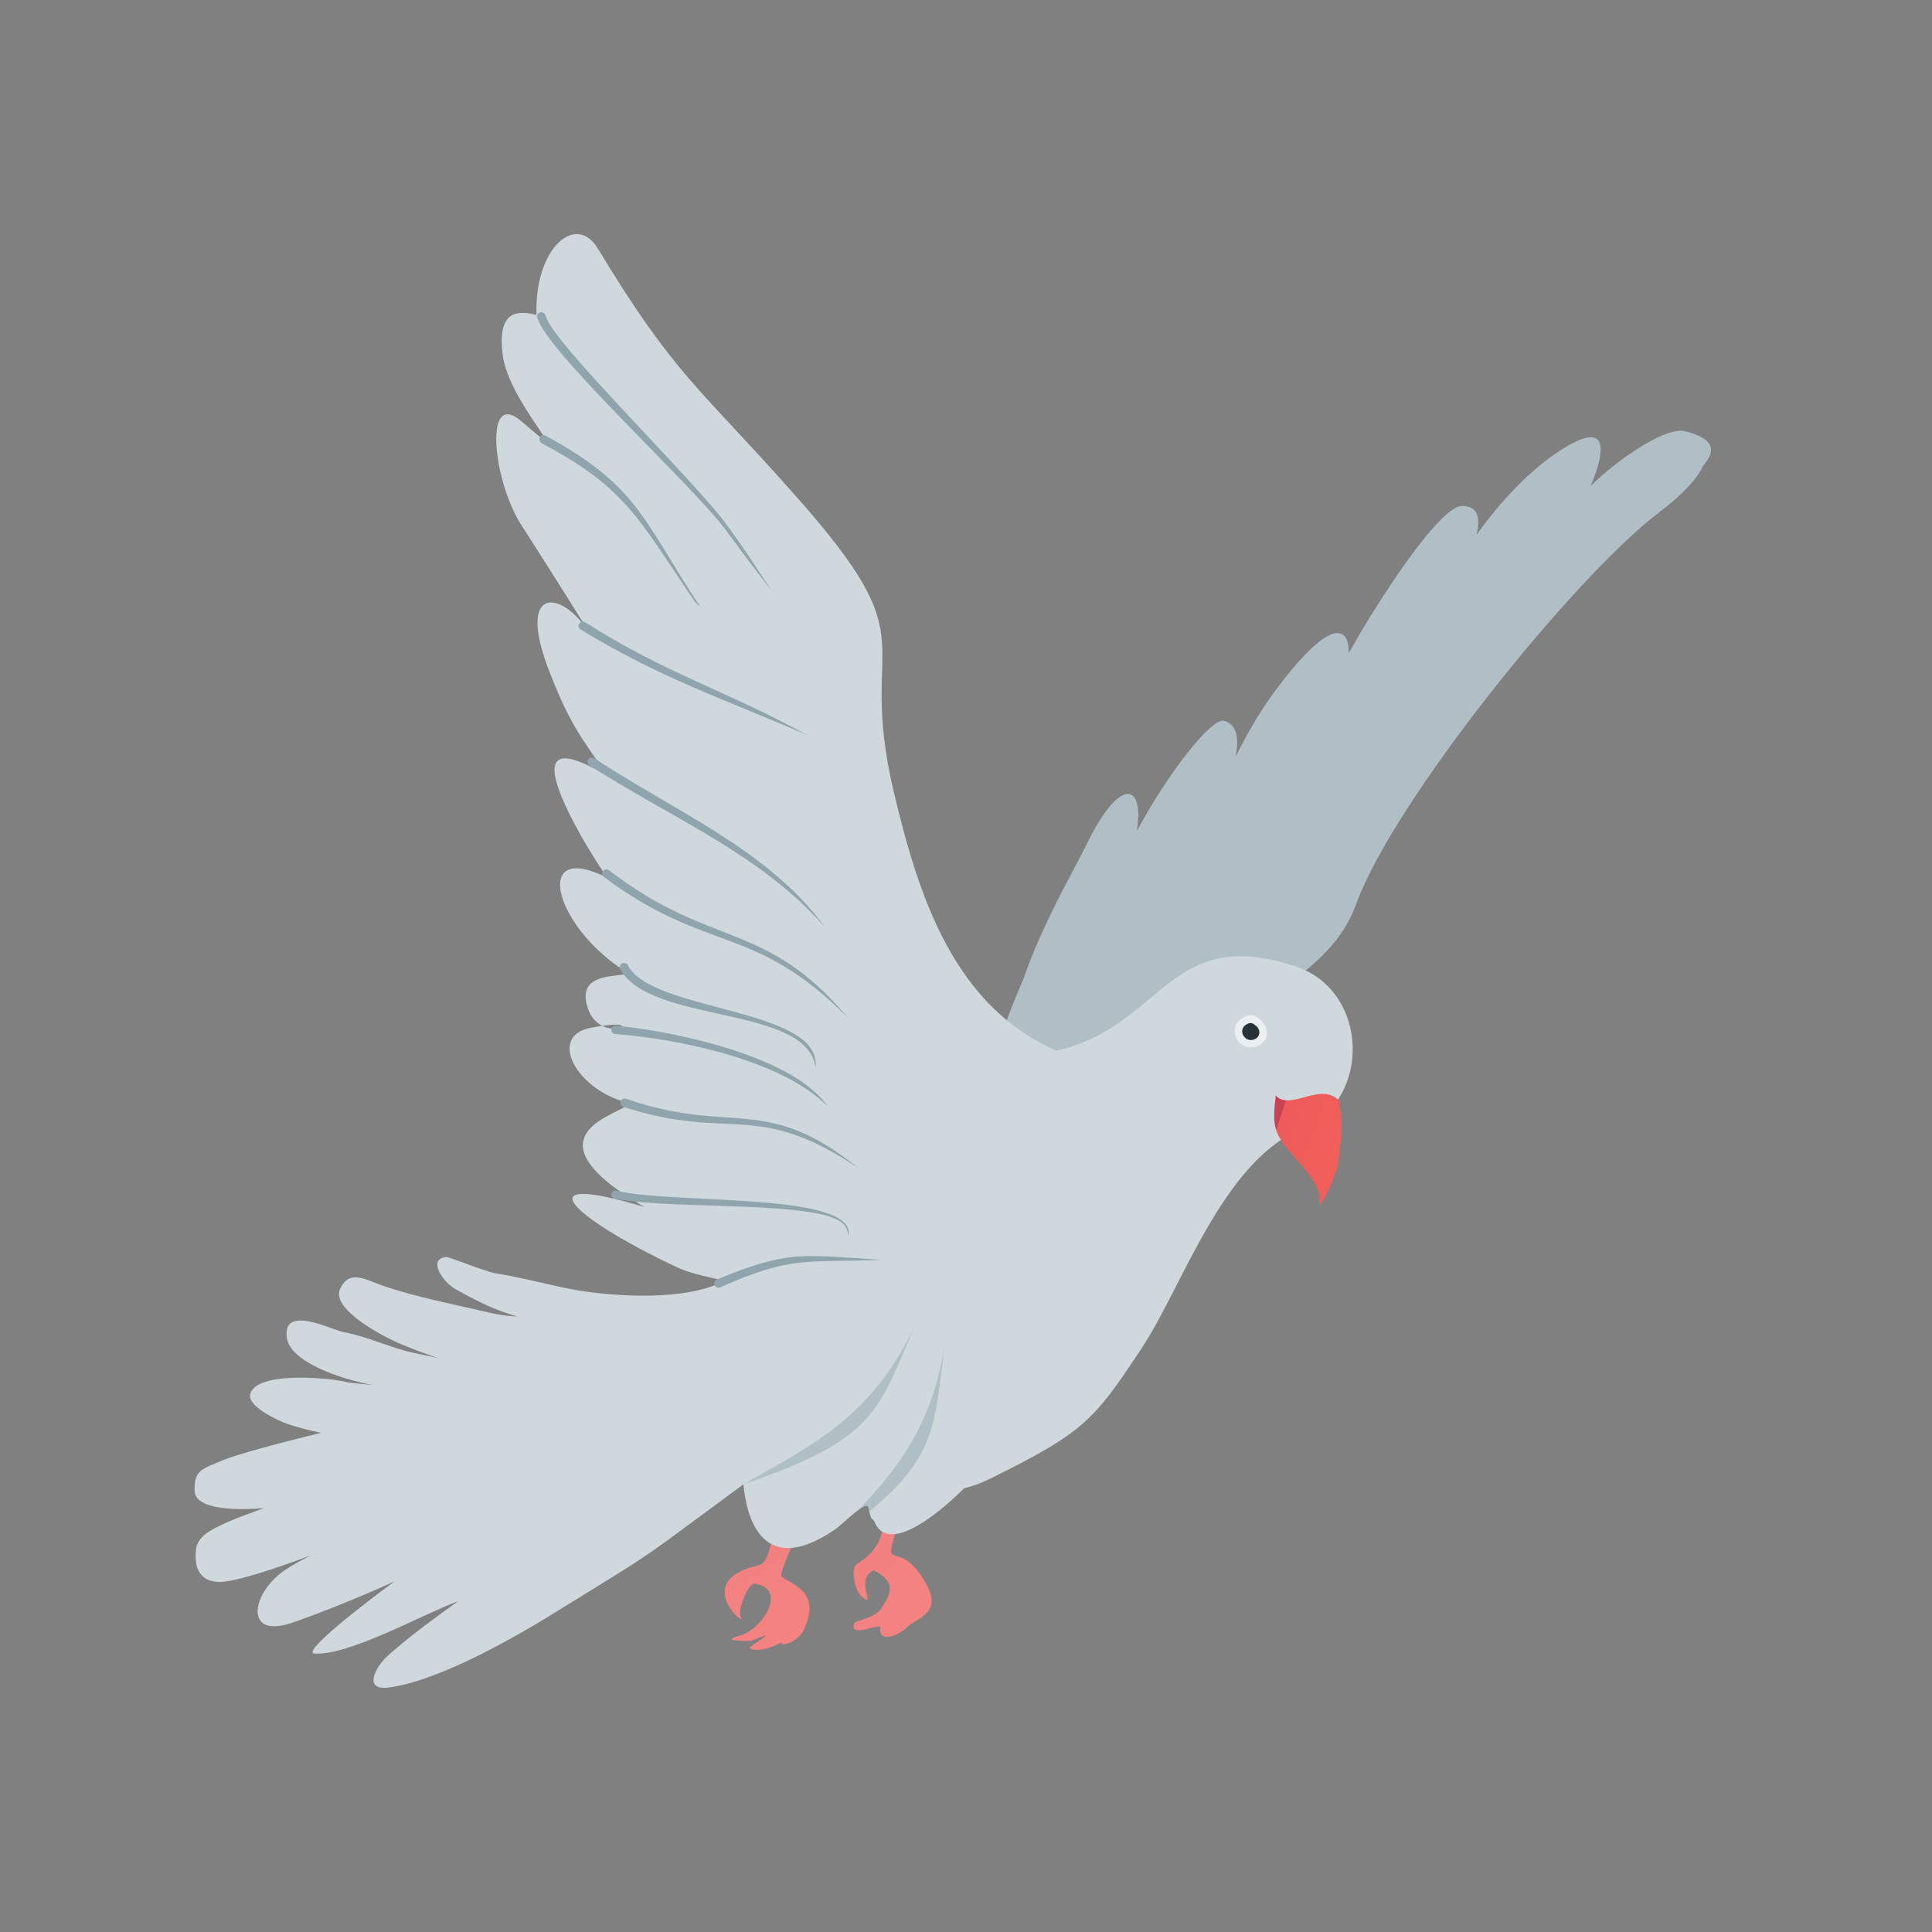 <?xml version="1.0" encoding="UTF-8"?>
<!DOCTYPE svg PUBLIC "-//W3C//DTD SVG 1.1//EN" "http://www.w3.org/Graphics/SVG/1.1/DTD/svg11.dtd">
<!-- Creator: CorelDRAW -->
<svg xmlns="http://www.w3.org/2000/svg" xml:space="preserve" width="6.827in" height="6.827in" style="shape-rendering:geometricPrecision; text-rendering:geometricPrecision; image-rendering:optimizeQuality; fill-rule:evenodd; clip-rule:evenodd"
viewBox="0 0 6.827 6.827"
 xmlns:xlink="http://www.w3.org/1999/xlink">
 <rect x="0" y="0" width="6.827" height="6.827" fill="#808080" stroke="none"/>
 <defs>
  <style type="text/css">
   <![CDATA[
    .fil8 {fill:none}
    .fil5 {fill:#263238}
    .fil7 {fill:#90A4AE}
    .fil0 {fill:#B0BEC5}
    .fil3 {fill:#CFD8DC}
    .fil4 {fill:#ECEFF1}
    .fil2 {fill:url(#id0)}
    .fil1 {fill:url(#id1)}
    .fil6 {fill:url(#id2)}
   ]]>
  </style>
  <linearGradient id="id0" gradientUnits="userSpaceOnUse" x1="3.321" y1="5.812" x2="3.009" y2="5.3">
   <stop offset="0" style="stop-color:#F48381"/>
   <stop offset="0.71" style="stop-color:#F38180"/>
   <stop offset="0.988" style="stop-color:#F37F80"/>
   <stop offset="1" style="stop-color:#F05B7A"/>
  </linearGradient>
  <linearGradient id="id1" gradientUnits="userSpaceOnUse" xlink:href="#id0" x1="2.845" y1="5.884" x2="2.497" y2="5.314">
  </linearGradient>
  <linearGradient id="id2" gradientUnits="userSpaceOnUse" x1="4.745" y1="4.098" x2="4.5" y2="4.016">
   <stop offset="0" style="stop-color:#F15F5B"/>
   <stop offset="0.71" style="stop-color:#EF5D5A"/>
   <stop offset="0.988" style="stop-color:#ED5B5A"/>
   <stop offset="1" style="stop-color:#C94155"/>
  </linearGradient>
 </defs>
 <g id="Layer_x0020_1">
  <path class="fil0" d="M3.766 3.884l0.478 -0.109c0.166,-0.273 0.451,-0.311 0.549,-0.582 0.131,-0.361 0.769,-1.154 1.068,-1.381 0.091,-0.069 0.139,-0.125 0.157,-0.166 0.041,-0.047 0.05,-0.094 -0.063,-0.122 -0.082,-0.02 -0.282,0.137 -0.334,0.194 0.053,-0.129 0.07,-0.248 -0.126,-0.114 -0.096,0.066 -0.193,0.168 -0.277,0.285 0.013,-0.056 0.007,-0.102 -0.053,-0.101 -0.079,0.002 -0.295,0.333 -0.399,0.52 0.002,-0.095 -0.063,-0.135 -0.268,0.144 -0.04,0.054 -0.088,0.134 -0.132,0.222 0.012,-0.058 0.009,-0.112 -0.04,-0.127 -0.045,-0.013 -0.202,0.19 -0.309,0.39 0.028,-0.167 -0.058,-0.203 -0.183,0.058 -0.031,0.064 -0.154,0.276 -0.217,0.463 -0.092,0.212 -0.172,0.45 -0.073,0.475 0.025,0.006 0.181,-0.034 0.222,-0.048z"/>
  <path class="fil1" d="M2.766 5.352l0.077 0.018c-0.011,0.02 -0.094,0.191 -0.081,0.201 0.033,0.028 0.144,0.051 0.078,0.189 -0.027,0.056 -0.112,0.062 -0.064,0.034 -0.022,0.019 -0.105,0.052 -0.128,0.028 0.029,-0.023 0.109,-0.068 0.008,-0.024 -0.004,0.001 -0.123,0.003 -0.042,-0.018 0.075,-0.019 0.174,-0.163 0.054,-0.184 -0.024,-0.004 -0.063,0.096 -0.051,0.116 0.03,0.049 -0.182,-0.126 0.064,-0.181 0.038,-0.009 0.038,-0.08 0.065,-0.138 0.007,-0.015 0.016,-0.027 0.02,-0.042z"/>
  <path class="fil2" d="M3.142 5.305l0.033 0.079c-0.066,0.196 0.002,0.032 0.101,0.219 0.053,0.1 -0.043,0.118 -0.069,0.145 -0.032,0.034 -0.104,0.058 -0.096,0.005 0.003,-0.023 -0.111,0.04 -0.093,-0.016 0.004,-0.012 0.07,-0.017 0.094,-0.051 0.041,-0.058 0.053,-0.097 -0.024,-0.137 -0.073,0.032 0.016,0.143 -0.045,0.091 -0.02,-0.017 -0.041,-0.098 -0.014,-0.114 0.049,-0.03 0.083,-0.071 0.09,-0.127 0.005,-0.045 0.008,-0.053 0.022,-0.095z"/>
  <path class="fil3" d="M3.733 3.713c-0.362,-0.159 -0.487,-0.543 -0.575,-0.916 -0.135,-0.572 0.141,-0.497 -0.352,-1.051 -0.338,-0.381 -0.422,-0.419 -0.693,-0.867 -0.079,-0.131 -0.226,0.001 -0.217,0.234 -0.075,-0.019 -0.138,-0.01 -0.12,0.139 0.02,0.173 0.281,0.423 0.067,0.237 -0.137,-0.119 -0.101,0.217 0.003,0.372 0.014,0.021 0.293,0.461 0.23,0.366 -0.095,-0.144 -0.257,-0.159 -0.13,0.158 0.065,0.163 0.097,0.208 0.197,0.35 -0.005,0.013 -0.343,-0.233 -0.089,0.22 0.024,0.042 0.055,0.093 0.092,0.147 -0.263,-0.133 -0.192,0.16 0.052,0.323 0.065,0.044 -0.155,-0.015 -0.126,0.119 0.036,0.169 0.256,0.041 0.015,0.088 -0.15,0.029 -0.054,0.211 0.118,0.261 0.096,0.028 -0.423,0.084 0.072,0.372 -0.43,-0.129 -0.262,0.035 0.115,0.213 0.056,0.027 0.135,0.037 0.166,0.049 -0.137,0.072 -0.389,0.054 -0.52,0.032 -0.09,-0.016 -0.193,-0.045 -0.284,-0.059 -0.043,-0.007 -0.166,-0.06 -0.179,-0.058 -0.065,0.008 -0.009,0.089 0.034,0.113 0.1,0.056 0.158,0.08 0.219,0.097 -0.027,-0.001 -0.058,-0.004 -0.1,-0.014 -0.119,-0.028 -0.266,-0.056 -0.381,-0.097 -0.057,-0.02 -0.113,-0.056 -0.145,0.013 -0.036,0.076 0.173,0.179 0.218,0.197 0.041,0.017 0.084,0.033 0.128,0.048 -0.03,-0.007 -0.06,-0.013 -0.088,-0.019 -0.08,-0.017 -0.157,-0.056 -0.246,-0.073 -0.043,-0.008 -0.219,-0.1 -0.2,0.022 0.013,0.084 0.191,0.145 0.303,0.165 -0.041,-0.004 -0.086,-0.008 -0.091,-0.01 -0.055,-0.015 -0.322,-0.041 -0.342,0.043 -0.01,0.043 0.1,0.094 0.133,0.105 0.039,0.013 0.078,0.023 0.118,0.031 -0.157,0.038 -0.306,0.079 -0.348,0.097 -0.071,0.031 -0.103,0.033 -0.099,0.11 0.003,0.067 0.16,0.067 0.245,0.059 -0.052,0.019 -0.107,0.039 -0.139,0.054 -0.048,0.023 -0.099,0.045 -0.102,0.098 -0.005,0.06 0.014,0.104 0.076,0.109 0.05,0.004 0.198,-0.044 0.33,-0.094 -0.031,0.016 -0.061,0.032 -0.088,0.05 -0.122,0.08 -0.149,0.244 0.016,0.19 0.069,-0.022 0.235,-0.087 0.368,-0.148 -0.101,0.074 -0.331,0.251 -0.283,0.255 0.123,0.008 0.382,-0.139 0.508,-0.185 -0.087,0.062 -0.18,0.131 -0.249,0.193 -0.044,0.04 -0.088,0.124 0.004,0.112 0.185,-0.025 0.46,-0.185 0.618,-0.284 0.115,-0.072 0.249,-0.15 0.357,-0.229 0.088,-0.065 0.184,-0.135 0.278,-0.205 0.016,0.167 0.096,0.313 0.32,0.162 0.037,-0.025 0.115,-0.11 0.122,-0.08 0.012,0.06 0.013,0.031 0.021,0.05 0.045,0.112 0.208,-0.01 0.317,-0.118 0.032,-0.008 0.061,-0.019 0.086,-0.031 0.341,-0.168 0.372,-0.209 0.54,-0.462 0.146,-0.22 0.288,-0.663 0.567,-0.777 0.249,-0.101 0.237,-0.487 -0.019,-0.573 -0.454,-0.153 -0.47,0.213 -0.85,0.297z"/>
  <path class="fil0" d="M3.035 5.334c0.018,-0.014 0.032,-0.02 0.035,-0.008 0.001,0.005 0.002,0.01 0.003,0.014 0.238,-0.196 0.229,-0.309 0.265,-0.584 -0.044,0.274 -0.161,0.429 -0.303,0.578z"/>
  <path class="fil4" d="M4.458 3.608c0.03,0.03 0.023,0.071 -0.011,0.087 -0.067,0.031 -0.117,-0.06 -0.058,-0.097 0.027,-0.017 0.044,-0.015 0.069,0.009z"/>
  <path class="fil5" d="M4.44 3.626c0.016,0.016 0.012,0.038 -0.006,0.046 -0.035,0.016 -0.062,-0.032 -0.031,-0.051 0.014,-0.009 0.023,-0.008 0.036,0.005z"/>
  <path class="fil6" d="M4.732 3.889c-0.067,-0.068 -0.173,0.039 -0.224,-0.018 -0.013,0.115 -0.008,0.134 0.074,0.227 0.032,0.037 0.089,0.098 0.08,0.15 -0.007,0.043 0.064,-0.09 0.069,-0.157 0.003,-0.041 0.019,-0.127 0.004,-0.172 -0.001,-0.004 -0.003,-0.032 -0.003,-0.031z"/>
  <path class="fil0" d="M2.629 5.244c0.241,-0.137 0.453,-0.238 0.604,-0.56 -0.13,0.302 -0.139,0.402 -0.604,0.56z"/>
  <path class="fil7" d="M1.915 1.567c0.293,0.154 0.344,0.269 0.53,0.544 0.011,0.017 0.014,0.022 0.031,0.031l1.5748e-005 -1.1811e-005c-0.006,-0.007 -0.012,-0.013 -0.017,-0.021 -0.194,-0.3 -0.214,-0.408 -0.532,-0.582 -0.008,-0.003 -0.016,-0 -0.02,0.007 -0.003,0.008 -0,0.016 0.007,0.02z"/>
  <path class="fil7" d="M2.068 2.199c0.285,0.182 0.505,0.244 0.783,0.398 -0.297,-0.129 -0.517,-0.2 -0.8,-0.373 -0.007,-0.005 -0.009,-0.014 -0.004,-0.021 0.005,-0.007 0.014,-0.009 0.021,-0.004z"/>
  <path class="fil7" d="M2.1 2.679c0.277,0.185 0.613,0.321 0.814,0.596 -0.228,-0.259 -0.542,-0.384 -0.832,-0.571 -0.007,-0.005 -0.008,-0.014 -0.003,-0.021 0.005,-0.007 0.014,-0.008 0.021,-0.003z"/>
  <path class="fil7" d="M2.152 3.075c0.362,0.279 0.551,0.174 0.845,0.522 -0.333,-0.335 -0.495,-0.224 -0.863,-0.498 -0.007,-0.005 -0.008,-0.014 -0.003,-0.021 0.005,-0.007 0.014,-0.008 0.021,-0.003z"/>
  <path class="fil7" d="M2.219 3.412c0.086,0.164 0.686,0.149 0.663,0.36 -0.031,-0.222 -0.583,-0.152 -0.691,-0.348 -0.003,-0.008 0,-0.016 0.008,-0.02 0.008,-0.003 0.016,0 0.02,0.008z"/>
  <path class="fil7" d="M2.175 3.624c0.204,0.02 0.626,0.106 0.75,0.286 -0.162,-0.165 -0.529,-0.239 -0.75,-0.256 -0.008,-0 -0.015,-0.007 -0.015,-0.015 0,-0.008 0.007,-0.015 0.015,-0.015z"/>
  <path class="fil7" d="M2.214 3.883c0.37,0.129 0.49,-0.02 0.817,0.243 -0.363,-0.242 -0.448,-0.091 -0.829,-0.215 -0.008,-0.003 -0.011,-0.012 -0.008,-0.02 0.003,-0.008 0.012,-0.011 0.02,-0.008z"/>
  <path class="fil7" d="M2.18 4.208c0.19,0.045 0.759,0.009 0.815,0.129 0.005,0.011 0.005,0.019 0.003,0.03 -0.003,-0.016 -0.004,-0.026 -0.016,-0.04 -0.078,-0.088 -0.617,-0.05 -0.813,-0.092 -0.008,-0.003 -0.011,-0.012 -0.008,-0.019 0.003,-0.008 0.012,-0.011 0.019,-0.008z"/>
  <path class="fil7" d="M2.531 4.522c0.258,-0.106 0.305,-0.088 0.581,-0.07l0 1.5748e-005c-0.269,0.01 -0.314,-0.015 -0.565,0.096 -0.007,0.004 -0.016,0.002 -0.021,-0.005 -0.004,-0.007 -0.002,-0.016 0.005,-0.021z"/>
  <path class="fil7" d="M1.929 1.117c0.017,0.088 0.531,0.586 0.644,0.744 0.057,0.079 0.056,0.078 0.153,0.226l-0.088 -0.115 -0.077 -0.104c-0.126,-0.166 -0.641,-0.636 -0.663,-0.749 -0,-0.008 0.006,-0.015 0.014,-0.016 0.008,-0 0.015,0.006 0.016,0.014z"/>
  <rect class="fil8" width="6.827" height="6.827"/>
 </g>
</svg>
